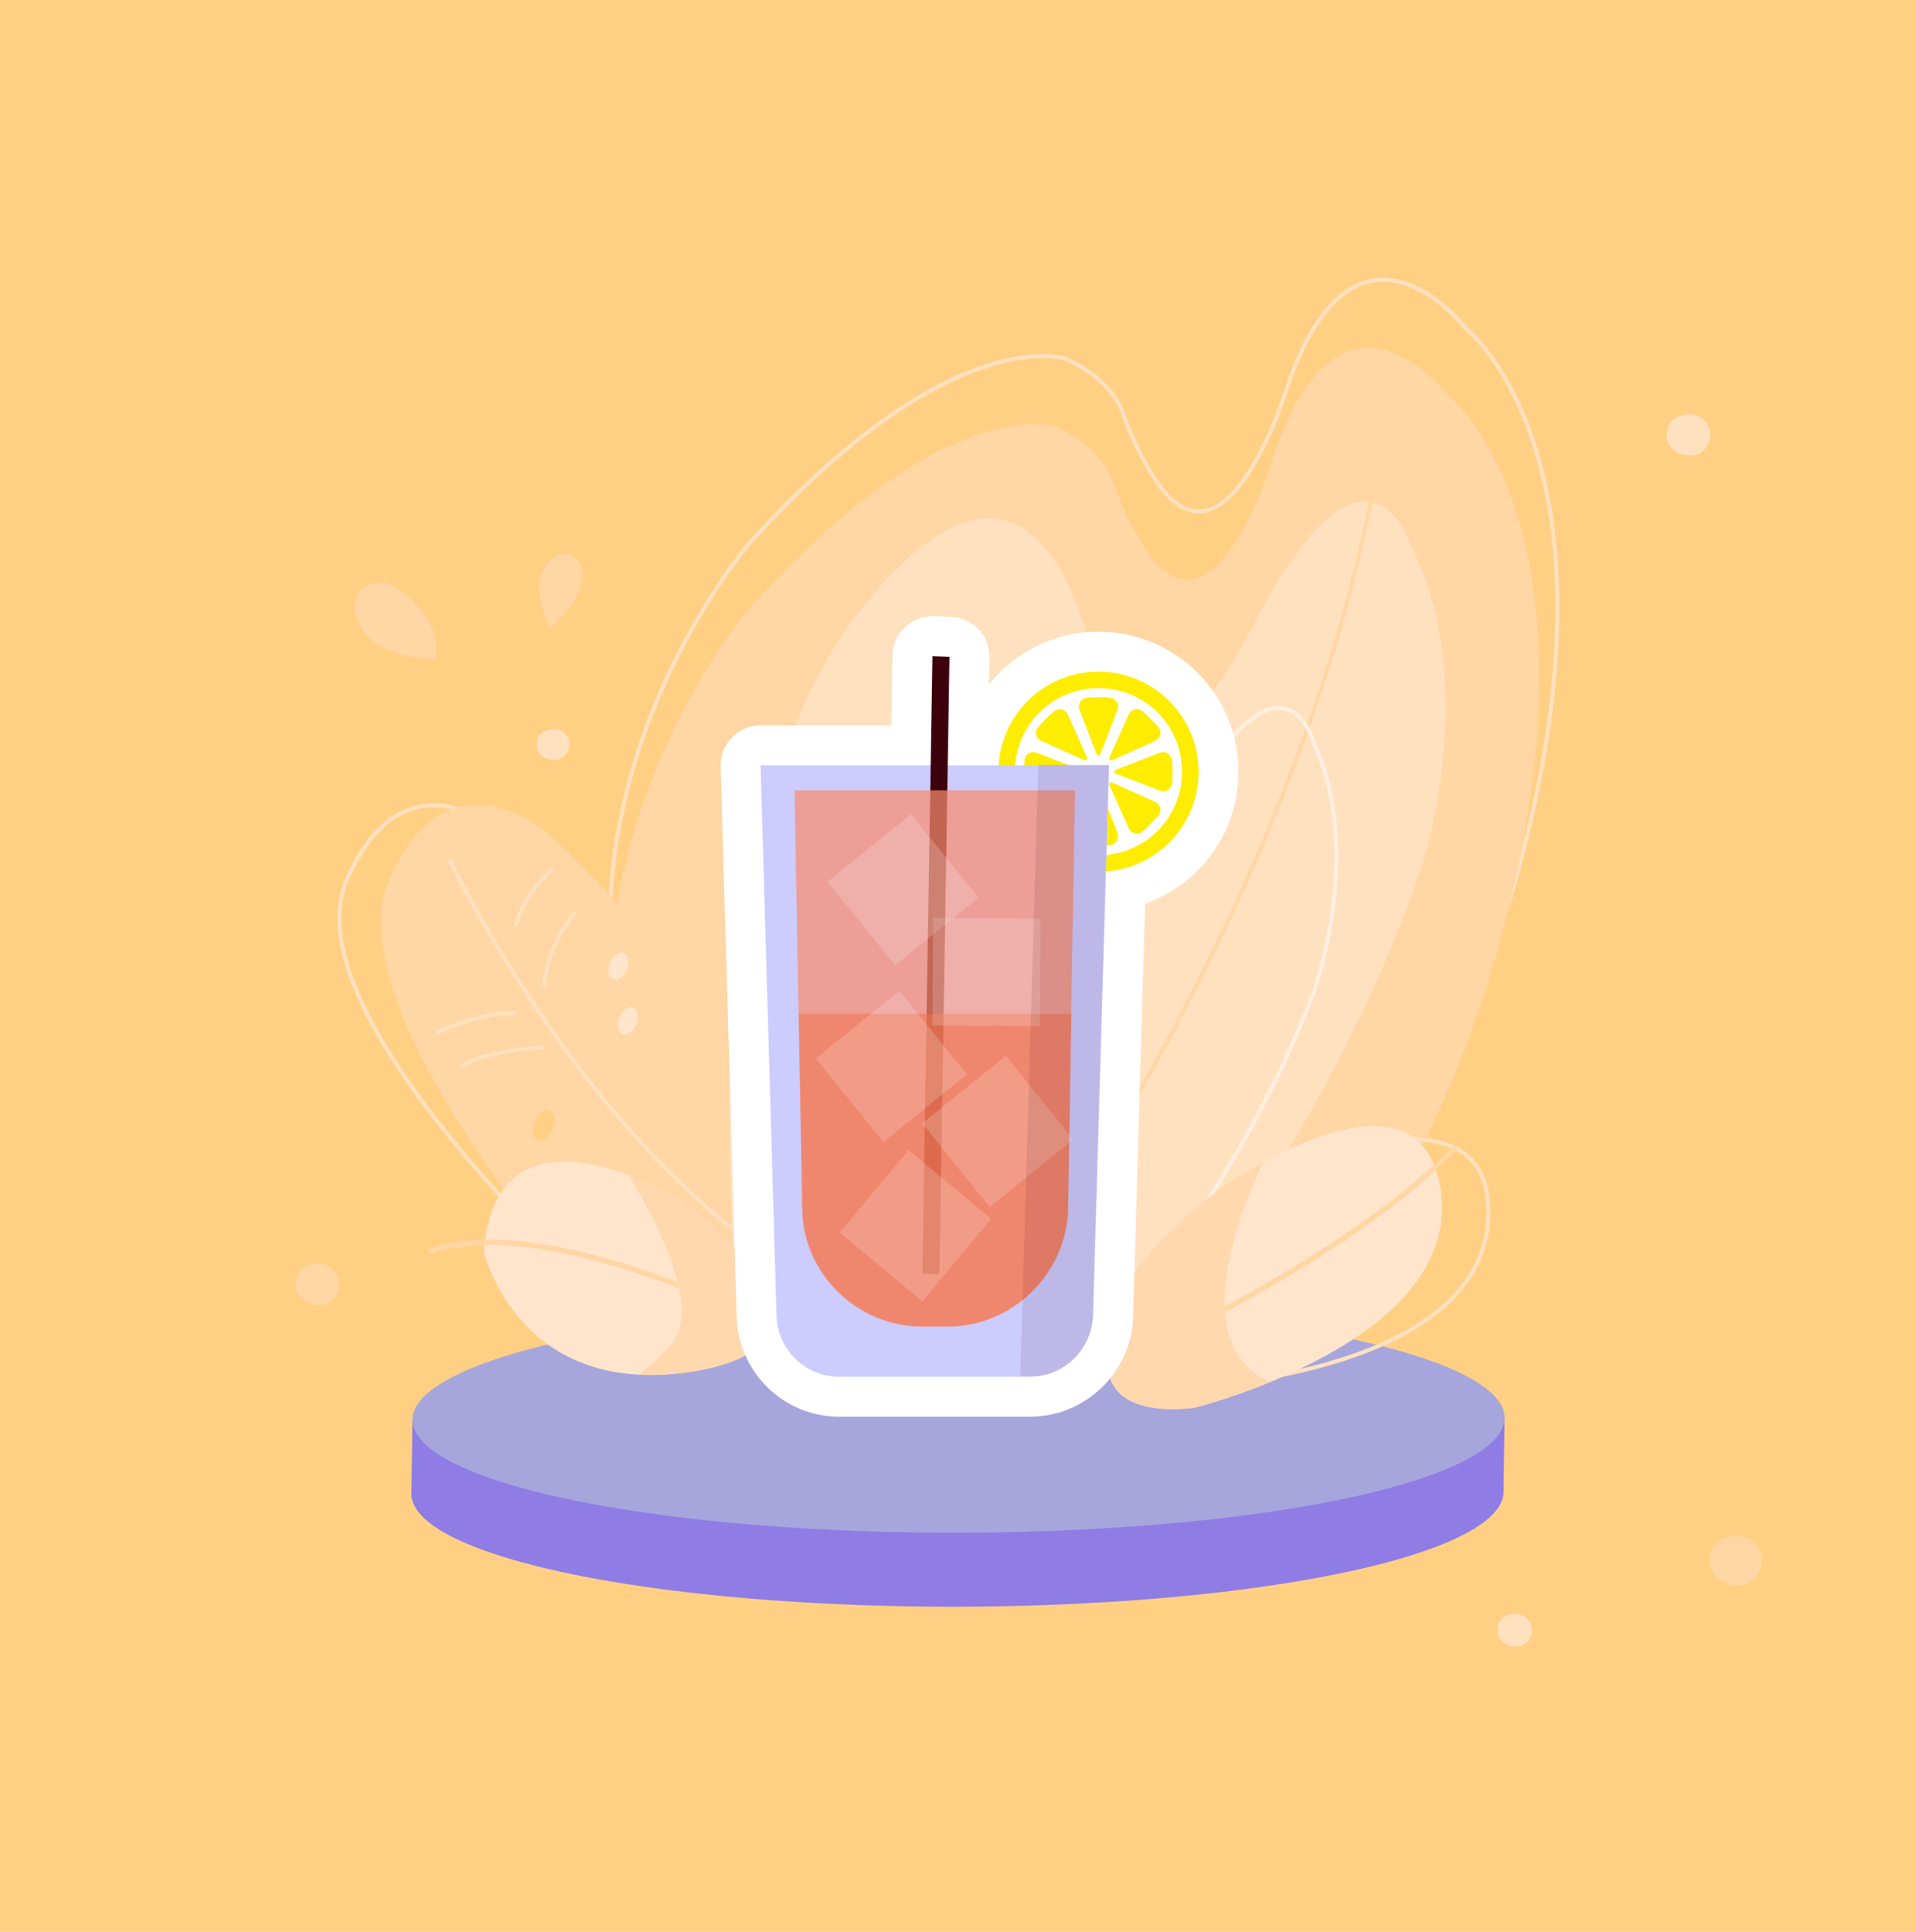 <?xml version="1.0" encoding="utf-8"?>
<!-- Generator: Adobe Illustrator 23.0.0, SVG Export Plug-In . SVG Version: 6.00 Build 0)  -->
<svg version="1.1" id="Capa_1" xmlns="http://www.w3.org/2000/svg" xmlns:xlink="http://www.w3.org/1999/xlink" x="0px" y="0px"
	 viewBox="0 0 360 363" style="enable-background:new 0 0 360 363;" xml:space="preserve">
<style type="text/css">
	.st0{fill:#FFD084;}
	.st1{fill:none;stroke:#FFE1C0;stroke-width:0.757;stroke-miterlimit:10;}
	.st2{fill:#FFD6A4;}
	.st3{fill:none;stroke:#FFE1C0;stroke-width:0.75;stroke-miterlimit:10;}
	.st4{fill:#FFE1C0;}
	.st5{fill:none;stroke:#FFD6A4;stroke-width:0.75;stroke-miterlimit:10;}
	.st6{fill:none;stroke:#FFEFE1;stroke-width:0.748;stroke-miterlimit:10;}
	.st7{fill:#8F7CE5;}
	.st8{fill:#A6A6DD;}
	.st9{fill:#FFE5CC;}
	.st10{fill:none;stroke:#FFD6A4;stroke-miterlimit:10;}
	.st11{clip-path:url(#SVGID_2_);fill:#FFD8AE;}
	.st12{clip-path:url(#SVGID_4_);fill:#FFD8AE;}
	.st13{fill:none;stroke:#FFFFFF;stroke-width:15;stroke-linecap:round;stroke-linejoin:round;stroke-miterlimit:10;}
	.st14{fill:#FEED00;}
	.st15{fill:#FFFFFF;}
	.st16{fill:#CCCCFF;}
	.st17{fill:#3B000B;}
	.st18{opacity:0.9;}
	.st19{opacity:0.8;fill:#F78C6F;enable-background:new    ;}
	.st20{opacity:0.8;fill:#F47A53;enable-background:new    ;}
	.st21{opacity:0.45;}
	.st22{opacity:0.4;fill:#FFFFFF;enable-background:new    ;}
	.st23{opacity:0.1;fill:#3B000B;enable-background:new    ;}
</style>
<g id="fondo">
	<g>
		<g id="Rectángulo_556">
			<rect y="-0.1" class="st0" width="360" height="363.3"/>
			<rect x="0.5" y="0.4" class="st0" width="359" height="362.2"/>
		</g>
		<path class="st1" d="M228.1,258.3c0,0,43.9-35.1,59.7-104.9c15.8-69.8-12.4-91.7-12.4-91.7S254.9,35.3,242,72.3
			c0,0-11.1,37.2-24.4,18.6c0,0-4-5.6-6.5-13c-2.5-7.3-11-10.5-11-10.5s-21.4-7.3-59.4,34.8c0,0-30.9,35.9-25.5,83.1
			s10.5,56.8,10.5,56.8L228.1,258.3z"/>
		<path class="st2" d="M225.9,271.1c0,0,43.1-35.1,58.6-104.9s-12.2-91.7-12.2-91.7s-20.1-26.4-32.8,10.6c0,0-10.9,37.2-23.9,18.6
			c0,0-3.9-5.6-6.4-13c-2.5-7.3-10.8-10.5-10.8-10.5s-21-7.3-58.2,34.8c0,0-30.3,35.9-25,83.1s10.3,56.8,10.3,56.8L225.9,271.1z"/>
		<path class="st3" d="M114.9,245.6c0,0-61.2-54.4-49.7-80.4s30.9-7.5,30.9-7.5s25.7,22.6,47.9,63.9L114.9,245.6z"/>
		<path class="st2" d="M115.8,249.7c0,0-54.1-58.6-42.6-84.6s30.9-7.5,30.9-7.5s25.7,22.6,47.9,63.9L115.8,249.7z"/>
		<path class="st4" d="M206.4,265c0,0,41.3-44.5,60.9-102.7c0,0,11.1-34-2.3-60c0,0-8.2-25.8-29.3,14.8S206.3,129,206.3,129
			s-8.1-59.5-44-15.2s-22.9,140.1-22.9,140.1L206.4,265z"/>
		<path class="st5" d="M191.1,241.3c0,0,54.3-73,68-155.4"/>
		<path class="st6" d="M195.3,266c0,0,33.9-33.6,51.3-78.9c0,0,9.9-26.5,0.3-47.4c0,0-5.5-20.6-23.5,10.6s-23.4,8.4-23.4,8.4
			s-4.3-47.2-33.9-13.5s-22.8,109.6-22.8,109.6L195.3,266z"/>
		<g>
			
				<ellipse transform="matrix(1 -1.876222e-03 1.876222e-03 1 -0.526 0.338)" class="st7" cx="179.9" cy="280.5" rx="102.6" ry="21.4"/>
			<polygon class="st7" points="282.5,280.3 282.7,266.4 77.5,266.8 77.3,280.7 			"/>
			
				<ellipse transform="matrix(1 -1.876222e-03 1.876222e-03 1 -0.5 0.338)" class="st8" cx="180.1" cy="266.6" rx="102.6" ry="21.4"/>
		</g>
		<path class="st3" d="M239.7,220.4c0,0,41.8-19.1,39.9,9s-53,30.9-53,30.9s-15.5-0.3-14.5-10.3C213.2,240,218.5,230.9,239.7,220.4z
			"/>
		<path class="st9" d="M229.9,222.9c0,0,37.6-26.4,40.9,1.5c3.2,27.9-46.4,40.1-46.4,40.1S209,267,208.2,257
			C207.3,247,211,237.1,229.9,222.9z"/>
		<path class="st10" d="M208.2,257c0,0,44.4-19.6,65.3-41.4"/>
		<g>
			<g>
				<g>
					<g>
						<g>
							<g>
								<defs>
									<path id="SVGID_1_" d="M229.9,222.9c0,0,37.6-26.4,40.9,1.5c3.2,27.9-46.4,40.1-46.4,40.1S209,267,208.2,257
										C207.3,247,211,237.1,229.9,222.9z"/>
								</defs>
								<clipPath id="SVGID_2_">
									<use xlink:href="#SVGID_1_"  style="overflow:visible;"/>
								</clipPath>
								<path class="st11" d="M240.9,211.5c0,0-27.3,46.6,4.8,50c21.5,2.3-22.9,11.5-22.9,11.5l-20.3-4.6l-1.3-29l20-22.9
									L240.9,211.5z"/>
							</g>
						</g>
					</g>
				</g>
			</g>
		</g>
		<g>
			<path class="st9" d="M128.2,225.7c0,0-34.9-21.9-37.3,9.5c0,0,6.5,28.1,39.9,22.4C164.1,251.8,128.2,225.7,128.2,225.7z"/>
		</g>
		<path class="st10" d="M143,248.3c0,0-40.9-21-62.4-13.1"/>
		<g>
			<g>
				<g>
					<g>
						<g>
							<g>
								<defs>
									<path id="SVGID_3_" d="M128.2,225.7c0,0-34.9-21.9-37.3,9.5c0,0,6.5,28.1,39.9,22.4C164.1,251.8,128.2,225.7,128.2,225.7z"
										/>
								</defs>
								<clipPath id="SVGID_4_">
									<use xlink:href="#SVGID_3_"  style="overflow:visible;"/>
								</clipPath>
								<path class="st12" d="M124.1,218.3h-4h-3.6c0,0,17.6,26,9.4,34.6c-8.2,8.6-9.4,6.7-9.4,6.7l19.6,1.8l15.9-7.2l1.2-14.3
									l-16-11.9L124.1,218.3z"/>
							</g>
						</g>
					</g>
				</g>
			</g>
		</g>
		<path class="st3" d="M84.5,161.6c0,0,21.6,45.3,54.6,70.4"/>
		<path class="st3" d="M103.9,163.3c0,0-5.4,4-7,10.8"/>
		<path class="st3" d="M108.2,171.4c0,0-5.3,5.3-6,14.2"/>
		<path class="st3" d="M96.9,190.4c0,0-6.3-0.5-14.9,3.7"/>
		<path class="st3" d="M102.2,196.8c0,0-10.9,0.4-15.6,3.7"/>
		<path class="st2" d="M109.5,107.7c0.1,4-3.4,7.8-6.2,10.4c-1-2.4-1.9-5-2-7.6c-0.1-2,0.7-4,2.2-5.3c0.5-0.4,1-0.8,1.7-0.9
			c0.4-0.1,0.7-0.2,1.1-0.2C108,104.3,109.4,105.9,109.5,107.7z"/>
		<path class="st2" d="M81.9,123.8c-3.1,0.3-9-1.1-11.6-3.2c-2.3-1.7-2.3-2.2-3.4-4.9c-1-2.7,0.6-5.9,3.6-6.2
			c1.5-0.2,3.1,0.2,4.3,1.1C79.1,113.4,82.6,118.4,81.9,123.8z"/>
		<path class="st4" d="M105.6,142.4c-1.9,1.1-5-0.2-4.7-2.6c-0.2-2.8,4.1-3.8,5.6-1.6C107.5,139.5,106.9,141.6,105.6,142.4z"/>
		<path class="st4" d="M319.5,85.1c-2.6,1.4-6.6-0.3-6.3-3.5c-0.2-3.8,5.5-5.1,7.4-2.1C322,81.2,321.3,83.9,319.5,85.1z"/>
		<path class="st2" d="M328.9,297.3c-3.1,1.7-7.9-0.3-7.6-4.2c-0.3-4.5,6.6-6.1,8.9-2.5C331.9,292.6,331,295.9,328.9,297.3z"/>
		<path class="st4" d="M286.4,309c-2,1.1-5.2-0.2-5-2.8c-0.2-3,4.3-4,5.8-1.7C288.4,305.9,287.9,308.1,286.4,309z"/>
		<path class="st2" d="M61.9,244.7c-2.6,1.4-6.6-0.3-6.3-3.5c-0.2-3.8,5.5-5.1,7.4-2.1C64.4,240.8,63.7,243.5,61.9,244.7z"/>
		
			<ellipse transform="matrix(0.351 -0.936 0.936 0.351 -94.421 226.717)" class="st9" cx="116.3" cy="181.4" rx="2.7" ry="1.7"/>
		
			<ellipse transform="matrix(0.351 -0.936 0.936 0.351 -102.867 234.974)" class="st9" cx="118" cy="191.7" rx="2.7" ry="1.7"/>
		
			<ellipse transform="matrix(0.351 -0.936 0.936 0.351 -131.59 232.932)" class="st0" cx="102.2" cy="211.4" rx="3" ry="1.8"/>
	</g>
</g>
<g>
	<ellipse class="st13" cx="206.4" cy="145" rx="18.8" ry="18.8"/>
	<path class="st13" d="M208.4,143.8h-0.1H208.4l-13.3-0.1v0.1h-17l0.3-20.4l-3.2-0.1l-0.3,20.5h-32l3,103.4
		c0.2,6.4,5.4,11.5,11.8,11.5h35.8c2.4,0,4.7-0.7,6.6-2c0.1-0.1,0.3-0.2,0.4-0.3c0.1-0.1,0.3-0.2,0.4-0.3c1.2-0.9,2.1-2,2.9-3.3
		c1-1.6,1.5-3.5,1.6-5.5L208.4,143.8z"/>
	<g>
		<g>
			<g>
				<path class="st14" d="M225.2,145c0,10.4-8.4,18.8-18.8,18.8c-10.4,0-18.8-8.4-18.8-18.8c0-10.4,8.4-18.8,18.8-18.8
					C216.7,126.2,225.2,134.6,225.2,145z"/>
				<path class="st15" d="M222.1,145c0,8.7-7,15.7-15.7,15.7s-15.7-7-15.7-15.7s7-15.7,15.7-15.7S222.1,136.3,222.1,145z"/>
				<g>
					<g>
						<g>
							<g>
								<g>
									<g>
										<path class="st14" d="M206.4,131c-2.2,0-2.6,0.2-2.6,0.2c-0.8,0.3-1.3,1.3-1,2.1l3.1,8c0.3,0.9,0.7,0.9,1,0l3.1-8
											c0.3-0.9-0.2-1.8-1-2.1C208.9,131.2,208.5,131,206.4,131z"/>
									</g>
								</g>
							</g>
							<g>
								<g>
									<g>
										<path class="st14" d="M206.4,158.9c2.2,0,2.6-0.2,2.6-0.2c0.8-0.3,1.3-1.3,1-2.1l-3.1-8c-0.3-0.9-0.8-0.9-1,0l-3.1,8
											c-0.3,0.9,0.2,1.8,1,2.1C203.8,158.8,204.2,158.9,206.4,158.9z"/>
									</g>
								</g>
							</g>
						</g>
						<g>
							<g>
								<g>
									<g>
										<path class="st14" d="M220.3,145c0-2.2-0.2-2.6-0.2-2.6c-0.3-0.8-1.3-1.3-2.1-1l-8,3.1c-0.9,0.3-0.9,0.8,0,1l8,3.1
											c0.9,0.3,1.8-0.2,2.1-1C220.2,147.5,220.3,147.1,220.3,145z"/>
									</g>
								</g>
							</g>
							<g>
								<g>
									<g>
										<path class="st14" d="M192.4,145c0,2.2,0.2,2.6,0.2,2.6c0.3,0.8,1.3,1.3,2.1,1l8-3.1c0.9-0.3,0.9-0.7,0-1l-8-3.1
											c-0.9-0.3-1.8,0.2-2.1,1C192.6,142.4,192.4,142.8,192.4,145z"/>
									</g>
								</g>
							</g>
						</g>
					</g>
					<g>
						<g>
							<g>
								<g>
									<g>
										<path class="st14" d="M216.2,135.1c-1.5-1.5-1.9-1.7-1.9-1.7c-0.8-0.4-1.8,0-2.2,0.8l-3.5,7.8c-0.4,0.8-0.1,1.1,0.7,0.7
											l7.8-3.5c0.8-0.4,1.2-1.4,0.8-2.2C217.9,137,217.8,136.6,216.2,135.1z"/>
									</g>
								</g>
							</g>
							<g>
								<g>
									<g>
										<path class="st14" d="M196.5,154.8c1.5,1.5,1.9,1.7,1.9,1.7c0.8,0.4,1.8,0,2.2-0.8l3.5-7.8c0.4-0.8,0.1-1.1-0.7-0.7
											l-7.8,3.5c-0.8,0.4-1.2,1.4-0.8,2.2C194.8,152.9,195,153.3,196.5,154.8z"/>
									</g>
								</g>
							</g>
						</g>
						<g>
							<g>
								<g>
									<g>
										<path class="st14" d="M216.2,154.8c1.5-1.5,1.7-1.9,1.7-1.9c0.4-0.8,0-1.8-0.8-2.2l-7.8-3.5c-0.8-0.4-1.1-0.1-0.7,0.7
											l3.5,7.8c0.4,0.8,1.4,1.2,2.2,0.8C214.3,156.5,214.7,156.4,216.2,154.8z"/>
									</g>
								</g>
							</g>
							<g>
								<g>
									<g>
										<path class="st14" d="M196.5,135.1c-1.5,1.5-1.7,1.9-1.7,1.9c-0.4,0.8,0,1.8,0.8,2.2l7.8,3.5c0.8,0.4,1.1,0.1,0.7-0.7
											l-3.5-7.8c-0.4-0.8-1.4-1.2-2.2-0.8C198.4,133.4,198,133.6,196.5,135.1z"/>
									</g>
								</g>
							</g>
						</g>
					</g>
				</g>
			</g>
			<g>
				<path class="st16" d="M193.5,258.7h-35.8c-6.4,0-11.6-5.1-11.8-11.5l-3-103.4h65.5l-3,103.4
					C205.1,253.6,199.9,258.7,193.5,258.7z"/>
				<g>
					<g>
						<polygon class="st17" points="173.3,239.3 175.2,123.3 178.4,123.4 176.5,239.4 						"/>
					</g>
				</g>
				<g class="st18">
					<path class="st19" d="M149.3,148.5l1.4,79c0.3,12,10.4,21.8,22.5,21.8h4.9c12,0,22.1-9.8,22.5-21.8l1.4-79H149.3z"/>
					<path class="st20" d="M150.1,190.5l0.7,36.9c0.3,12,10.4,21.8,22.5,21.8h4.9c12,0,22.1-9.8,22.5-21.8l0.6-36.9H150.1z"/>
				</g>
				<g class="st21">
					<g>
						
							<rect x="175.3" y="172.5" transform="matrix(6.697668e-03 -1 1 6.697668e-03 1.512 366.813)" class="st22" width="20.2" height="20.2"/>
						
							<rect x="177.4" y="202.6" transform="matrix(0.778 -0.628 0.628 0.778 -91.982 164.86)" class="st22" width="20.2" height="20.2"/>
						
							<rect x="157.4" y="190.4" transform="matrix(0.778 -0.628 0.628 0.778 -88.755 149.588)" class="st22" width="20.2" height="20.2"/>
						
							<rect x="159.6" y="157.2" transform="matrix(0.778 -0.628 0.628 0.778 -67.424 143.595)" class="st22" width="20.2" height="20.2"/>
						
							<rect x="162" y="220.2" transform="matrix(0.64 -0.768 0.768 0.64 -115.018 215.093)" class="st22" width="20.2" height="20.2"/>
					</g>
				</g>
				<path class="st23" d="M195.1,143.7l-3.4,114.9h2c6.3,0,11.4-5,11.6-11.3l3-103.6L195.1,143.7L195.1,143.7z"/>
			</g>
		</g>
	</g>
</g>
</svg>
